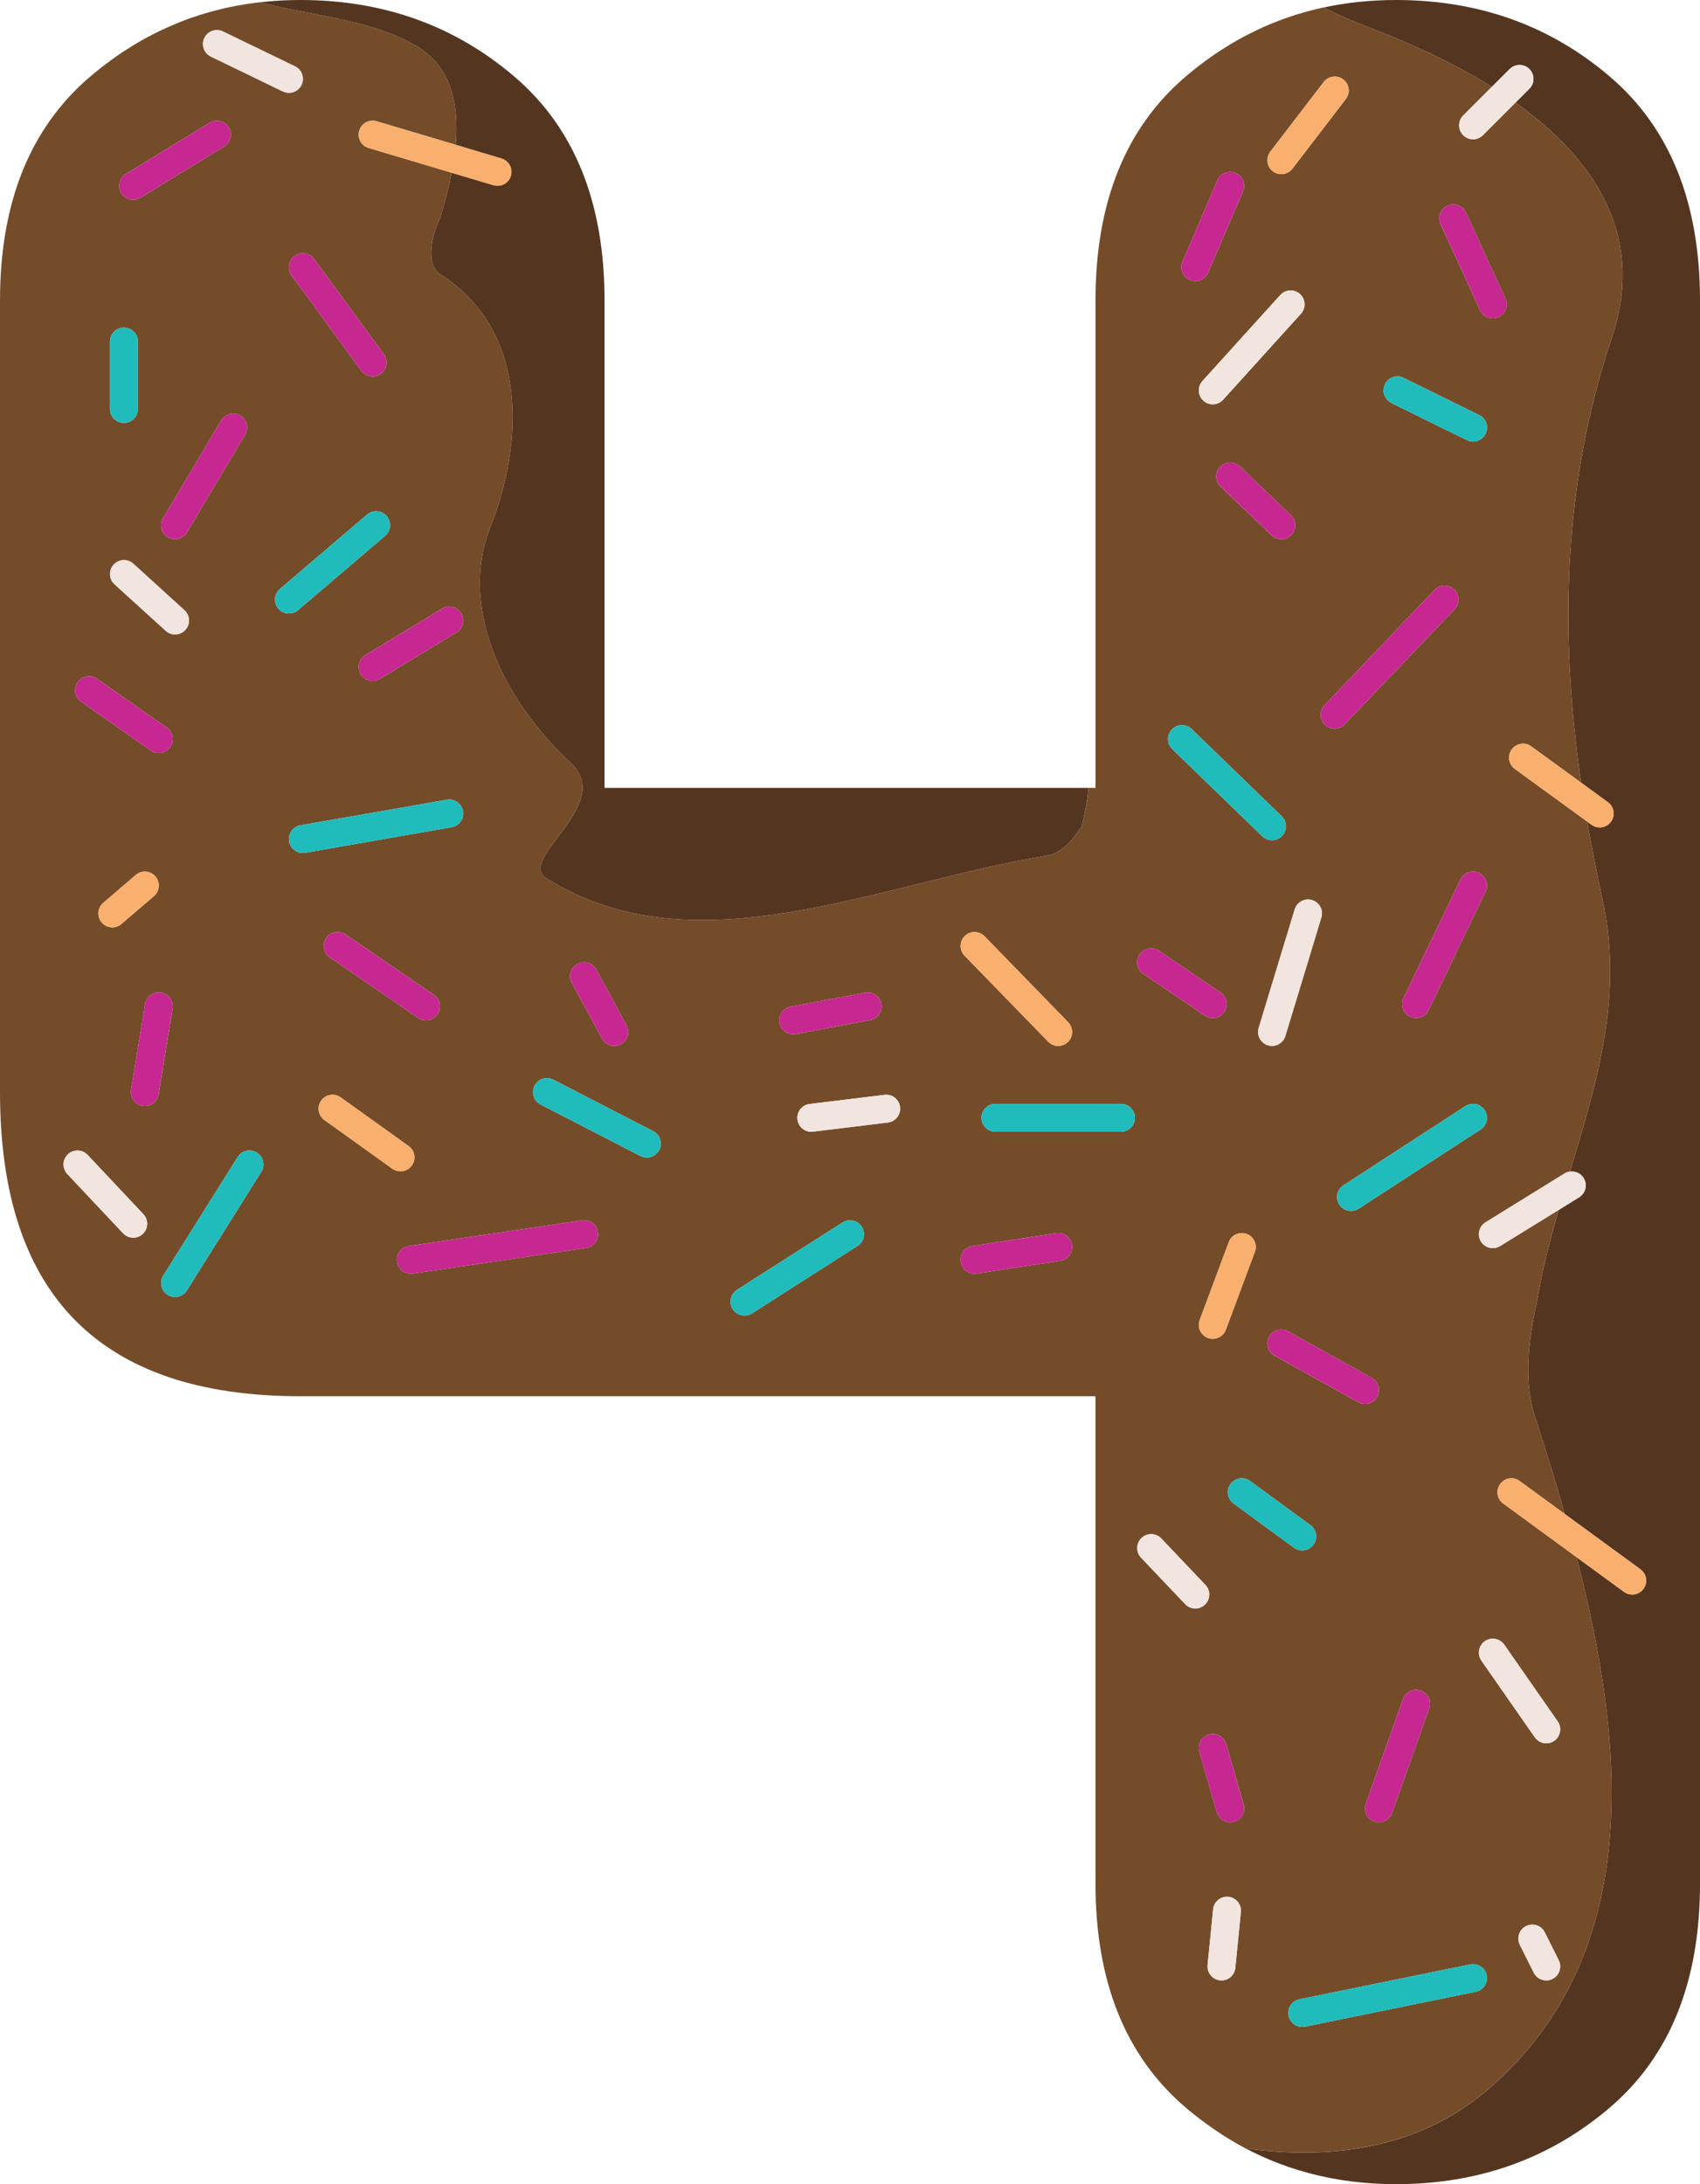 <?xml version="1.0" encoding="utf-8"?>
<!-- Generator: Adobe Illustrator 15.1.0, SVG Export Plug-In . SVG Version: 6.00 Build 0)  -->
<!DOCTYPE svg PUBLIC "-//W3C//DTD SVG 1.1//EN" "http://www.w3.org/Graphics/SVG/1.1/DTD/svg11.dtd">
<svg version="1.1" id="Layer_1" xmlns="http://www.w3.org/2000/svg" xmlns:xlink="http://www.w3.org/1999/xlink" x="0px" y="0px"
	 width="103.284px" height="132.666px" viewBox="0 0 103.284 132.666" enable-background="new 0 0 103.284 132.666"
	 xml:space="preserve">
<g>
	<path fill="#543620" d="M14.401,0.348c0.196-0.035,0.394-0.068,0.592-0.1C14.795,0.279,14.598,0.312,14.401,0.348z"/>
	<path fill="#543620" d="M13.654,0.502c0.194-0.043,0.391-0.084,0.589-0.123C14.045,0.418,13.849,0.457,13.654,0.502z"/>
	<path fill="#543620" d="M7.402,3.195c0.092-0.059,0.182-0.119,0.273-0.178C7.584,3.076,7.494,3.137,7.402,3.195z"/>
	<path fill="#543620" d="M6.09,4.15C6.16,4.096,6.23,4.043,6.301,3.988C6.23,4.043,6.16,4.096,6.09,4.15z"/>
	<path fill="#543620" d="M8.092,2.758c0.09-0.055,0.179-0.111,0.27-0.164C8.271,2.646,8.182,2.703,8.092,2.758z"/>
	<path fill="#543620" d="M6.738,3.66c0.084-0.062,0.171-0.123,0.256-0.184C6.909,3.537,6.822,3.598,6.738,3.66z"/>
	<path fill="#543620" d="M72.622,4.17c0.056-0.043,0.11-0.086,0.165-0.129C72.732,4.084,72.678,4.127,72.622,4.17z"/>
	<path fill="#543620" d="M11.762,1.039c0.59-0.201,1.19-0.373,1.805-0.516C12.952,0.666,12.352,0.838,11.762,1.039z"/>
	<path fill="#543620" d="M9.7,1.881c0.128-0.062,0.257-0.119,0.385-0.178C9.957,1.762,9.828,1.818,9.7,1.881z"/>
	<path fill="#543620" d="M8.91,2.285c0.139-0.074,0.277-0.146,0.417-0.217C9.188,2.141,9.049,2.211,8.91,2.285z"/>
	<path fill="#543620" d="M10.396,1.564c0.139-0.061,0.278-0.119,0.418-0.174C10.675,1.447,10.535,1.504,10.396,1.564z"/>
	<path fill="#543620" d="M73.669,129.27c-0.21-0.145-0.418-0.297-0.623-0.451C73.251,128.973,73.459,129.125,73.669,129.27z"/>
	<path fill="#543620" d="M74.631,129.898c-0.245-0.15-0.488-0.307-0.729-0.469C74.143,129.592,74.386,129.748,74.631,129.898z"/>
	<path fill="#543620" d="M11.094,1.279c0.15-0.057,0.302-0.113,0.454-0.168C11.396,1.166,11.244,1.223,11.094,1.279z"/>
	<path fill="#543620" d="M72.815,128.645c-0.271-0.209-0.54-0.426-0.805-0.652C72.275,128.219,72.544,128.436,72.815,128.645z"/>
	<path fill="#543620" d="M73.339,3.627c0.027-0.021,0.055-0.041,0.082-0.062C73.394,3.586,73.366,3.605,73.339,3.627z"/>
	<path fill="#543620" d="M78.721,0.902c0.037-0.012,0.076-0.023,0.113-0.033C78.797,0.879,78.758,0.891,78.721,0.902z"/>
	<path fill="#543620" d="M74.056,3.131c0.055-0.037,0.11-0.072,0.165-0.107C74.166,3.059,74.11,3.094,74.056,3.131z"/>
	<path fill="#543620" d="M25.32,2.814c2.1,1.225,2.572,3.533,2.361,5.982l2.787,0.832c0.449,0.133,0.704,0.604,0.57,1.053
		c-0.108,0.367-0.447,0.605-0.812,0.605c-0.08,0-0.161-0.012-0.241-0.035l-2.547-0.758c-0.184,0.951-0.437,1.893-0.706,2.77
		c-0.565,1.129-0.847,2.824,0,3.389c5.365,3.389,5.083,10.166,3.105,15.25c-1.976,4.801,0.565,10.447,4.802,14.402
		c2.824,2.541-3.389,5.93-1.412,7.059c9.036,5.648,20.05,0.283,30.498-1.412c1.13-0.281,1.694-1.412,1.977-1.693
		c0.215-0.801,0.356-1.6,0.44-2.4H36.729V18.252c0-5.934-1.818-10.463-5.453-13.578C27.638,1.557,23.297,0,18.254,0
		c-1.071,0-2.109,0.078-3.119,0.227c0.21-0.031,0.42-0.059,0.633-0.084C19.001,0.965,22.717,1.223,25.32,2.814z"/>
	<path fill="#543620" d="M97.831,4.674C94.193,1.557,89.853,0,84.81,0c-1.553,0-3.042,0.158-4.467,0.471
		c0.024-0.006,0.048-0.012,0.071-0.018c0.932,0.475,1.883,0.881,2.799,1.232c2.457,0.932,5.066,2.119,7.425,3.59l1.083-1.082
		c0.331-0.33,0.867-0.33,1.197,0c0.331,0.33,0.331,0.867,0,1.197l-0.843,0.842c4.749,3.381,7.981,8.074,5.821,14.373
		c-2.933,8.799-3.16,17.775-1.838,26.934l1.63,1.188c0.379,0.273,0.462,0.805,0.188,1.182c-0.166,0.229-0.424,0.35-0.687,0.35
		c-0.172,0-0.346-0.053-0.497-0.162l-0.259-0.189c0.261,1.523,0.562,3.053,0.898,4.588c1.342,5.941-0.31,11.234-1.95,16.67
		c0.322-0.043,0.654,0.1,0.835,0.393c0.246,0.398,0.123,0.92-0.275,1.166l-1.249,0.773c-0.522,1.816-0.996,3.662-1.313,5.566
		c-0.565,2.541-0.848,5.082,0,7.342c0.572,1.795,1.149,3.656,1.692,5.559l4.597,3.359c0.377,0.275,0.46,0.807,0.184,1.184
		c-0.166,0.227-0.424,0.348-0.685,0.348c-0.174,0-0.349-0.053-0.499-0.164l-2.883-2.105c2.983,11.498,4.07,24.037-5.23,32.203
		c-4.229,3.699-9.554,4.432-14.882,3.705c-0.312-0.164-0.618-0.338-0.922-0.52c2.989,1.795,6.343,2.693,10.059,2.693
		c5.043,0,9.384-1.559,13.021-4.674c3.635-3.117,5.453-7.641,5.453-13.58v-96.16C103.284,12.318,101.466,7.789,97.831,4.674z"/>
	<path fill="#543620" d="M77.82,1.213c0.067-0.023,0.133-0.049,0.199-0.072C77.953,1.164,77.888,1.189,77.82,1.213z"/>
	<path fill="#543620" d="M79.453,0.689c0.072-0.02,0.146-0.039,0.22-0.059C79.599,0.65,79.525,0.67,79.453,0.689z"/>
	<path fill="#543620" d="M75.549,2.238c0.054-0.027,0.108-0.057,0.162-0.084C75.657,2.182,75.603,2.211,75.549,2.238z"/>
	<path fill="#543620" d="M74.76,2.688c0.045-0.025,0.089-0.055,0.135-0.08C74.849,2.633,74.805,2.662,74.76,2.688z"/>
	<path fill="#543620" d="M76.255,1.881c0.058-0.027,0.114-0.057,0.172-0.082C76.369,1.824,76.312,1.854,76.255,1.881z"/>
	<path fill="#543620" d="M77.104,1.496c0.049-0.021,0.1-0.039,0.149-0.061C77.203,1.457,77.152,1.475,77.104,1.496z"/>
	<path fill="#754C29" d="M90.555,126.787c9.301-8.166,8.214-20.705,5.23-32.203l-4.46-3.26c-0.377-0.275-0.46-0.807-0.184-1.184
		c0.275-0.379,0.805-0.461,1.184-0.184l2.746,2.006c-0.543-1.902-1.12-3.764-1.692-5.559c-0.848-2.26-0.565-4.801,0-7.342
		c0.317-1.904,0.791-3.75,1.313-5.566l-3.551,2.191c-0.14,0.086-0.293,0.127-0.445,0.127c-0.284,0-0.562-0.143-0.722-0.402
		c-0.245-0.398-0.122-0.92,0.276-1.166l4.8-2.965c0.105-0.064,0.217-0.102,0.331-0.117c1.641-5.436,3.292-10.729,1.95-16.67
		c-0.336-1.535-0.638-3.064-0.898-4.588l-4.4-3.199c-0.379-0.275-0.462-0.805-0.188-1.184c0.275-0.379,0.805-0.463,1.184-0.188
		l3.029,2.203c-1.322-9.158-1.095-18.135,1.838-26.934c2.16-6.299-1.072-10.992-5.821-14.373l-1.98,1.982
		c-0.165,0.166-0.382,0.248-0.599,0.248s-0.434-0.082-0.6-0.248c-0.331-0.332-0.331-0.867,0-1.199l1.741-1.74
		c-2.358-1.471-4.968-2.658-7.425-3.59c-0.916-0.352-1.867-0.758-2.799-1.232c-0.023,0.006-0.047,0.012-0.071,0.018
		c-0.226,0.049-0.448,0.104-0.67,0.16c-0.074,0.02-0.147,0.039-0.22,0.059c-0.208,0.057-0.414,0.115-0.619,0.18
		c-0.037,0.01-0.076,0.021-0.113,0.033c-0.235,0.074-0.469,0.154-0.701,0.238c-0.066,0.023-0.132,0.049-0.199,0.072
		c-0.189,0.072-0.38,0.145-0.567,0.223c-0.05,0.021-0.101,0.039-0.149,0.061c-0.228,0.096-0.453,0.197-0.677,0.303
		c-0.058,0.025-0.114,0.055-0.172,0.082c-0.183,0.088-0.363,0.18-0.544,0.273c-0.054,0.027-0.108,0.057-0.162,0.084
		c-0.221,0.119-0.438,0.242-0.654,0.369c-0.046,0.025-0.09,0.055-0.135,0.08c-0.182,0.109-0.36,0.221-0.539,0.336
		c-0.055,0.035-0.11,0.07-0.165,0.107c-0.213,0.141-0.426,0.285-0.635,0.434c-0.027,0.021-0.055,0.041-0.082,0.062
		c-0.185,0.133-0.37,0.271-0.552,0.414c-0.055,0.043-0.109,0.086-0.165,0.129c-0.205,0.164-0.41,0.33-0.611,0.504
		c-3.639,3.115-5.454,7.645-5.454,13.578v29.605h-0.413c-0.084,0.801-0.226,1.6-0.44,2.4c-0.282,0.281-0.847,1.412-1.977,1.693
		c-10.448,1.695-21.462,7.061-30.498,1.412c-1.977-1.129,4.236-4.518,1.412-7.059c-4.236-3.955-6.777-9.602-4.802-14.402
		c1.978-5.084,2.26-11.861-3.105-15.25c-0.847-0.564-0.565-2.26,0-3.389c0.27-0.877,0.522-1.818,0.706-2.77l-5.043-1.502
		c-0.448-0.133-0.703-0.605-0.57-1.053c0.134-0.449,0.605-0.703,1.054-0.57l4.802,1.428c0.211-2.449-0.262-4.758-2.361-5.982
		c-2.604-1.592-6.319-1.85-9.553-2.672c-0.213,0.025-0.423,0.053-0.633,0.084c-0.047,0.008-0.095,0.016-0.142,0.021
		c-0.198,0.031-0.396,0.064-0.592,0.1c-0.053,0.012-0.105,0.021-0.158,0.031c-0.198,0.039-0.395,0.08-0.589,0.123
		c-0.029,0.008-0.059,0.014-0.088,0.021c-0.614,0.143-1.215,0.314-1.805,0.516c-0.072,0.023-0.143,0.047-0.214,0.072
		c-0.152,0.055-0.304,0.111-0.454,0.168C11,1.316,10.907,1.352,10.814,1.391c-0.14,0.055-0.279,0.113-0.418,0.174
		c-0.104,0.043-0.208,0.092-0.312,0.139C9.957,1.762,9.828,1.818,9.7,1.881C9.574,1.941,9.451,2.004,9.327,2.068
		c-0.14,0.07-0.278,0.143-0.417,0.217C8.727,2.387,8.543,2.486,8.361,2.594c-0.091,0.053-0.18,0.109-0.27,0.164
		c-0.139,0.086-0.278,0.17-0.416,0.26C7.584,3.076,7.494,3.137,7.402,3.195C7.266,3.289,7.13,3.383,6.994,3.477
		C6.909,3.537,6.822,3.598,6.738,3.66C6.592,3.768,6.446,3.877,6.301,3.988C6.23,4.043,6.16,4.096,6.09,4.15
		C5.876,4.32,5.664,4.494,5.454,4.674C1.816,7.789,0,12.318,0,18.252v48.08c0,12.32,6.084,18.477,18.254,18.477h48.303v29.604
		c0,5.939,1.815,10.463,5.454,13.58c0.265,0.227,0.533,0.443,0.805,0.652c0.076,0.059,0.153,0.117,0.23,0.174
		c0.205,0.154,0.413,0.307,0.623,0.451c0.077,0.055,0.153,0.107,0.232,0.16c0.241,0.162,0.484,0.318,0.729,0.469
		c0.041,0.023,0.08,0.049,0.12,0.074c0.304,0.182,0.61,0.355,0.922,0.52C81.001,131.219,86.326,130.486,90.555,126.787z
		 M35.084,58.549c0.412-0.223,0.925-0.07,1.148,0.342l1.835,3.389c0.223,0.412,0.07,0.926-0.342,1.148
		c-0.127,0.07-0.267,0.104-0.401,0.104c-0.302,0-0.593-0.162-0.747-0.445l-1.835-3.389C34.52,59.287,34.672,58.771,35.084,58.549z
		 M26.859,36.967c0.398-0.244,0.92-0.115,1.162,0.285c0.243,0.4,0.115,0.922-0.284,1.164l-4.66,2.824
		c-0.138,0.082-0.288,0.123-0.438,0.123c-0.286,0-0.566-0.146-0.725-0.41c-0.243-0.398-0.115-0.92,0.285-1.162L26.859,36.967z
		 M19.086,15.729l4.236,5.789c0.275,0.377,0.193,0.908-0.184,1.184c-0.151,0.111-0.326,0.164-0.5,0.164
		c-0.26,0-0.518-0.121-0.684-0.346l-4.236-5.789c-0.276-0.379-0.194-0.908,0.184-1.186C18.279,15.27,18.809,15.352,19.086,15.729z
		 M12.415,2.305c0.204-0.422,0.712-0.598,1.132-0.393l4.377,2.117c0.421,0.203,0.598,0.711,0.394,1.133
		c-0.146,0.301-0.448,0.477-0.763,0.477c-0.124,0-0.25-0.027-0.369-0.084l-4.377-2.119C12.388,3.232,12.211,2.727,12.415,2.305z
		 M11.364,32.336c-0.159,0.266-0.44,0.414-0.729,0.414c-0.146,0-0.296-0.039-0.432-0.119c-0.402-0.24-0.534-0.76-0.295-1.162
		l3.53-5.93c0.239-0.402,0.759-0.535,1.161-0.295s0.534,0.758,0.295,1.16L11.364,32.336z M11.264,38.26
		c-0.168,0.186-0.397,0.279-0.627,0.279c-0.204,0-0.408-0.074-0.57-0.223l-3.105-2.822c-0.347-0.314-0.373-0.852-0.059-1.197
		c0.315-0.346,0.852-0.371,1.197-0.057l3.106,2.824C11.553,37.379,11.578,37.916,11.264,38.26z M7.652,10.564l5.084-3.107
		c0.399-0.242,0.921-0.117,1.164,0.281c0.244,0.4,0.119,0.922-0.281,1.164L8.537,12.01c-0.139,0.084-0.291,0.125-0.441,0.125
		c-0.285,0-0.564-0.145-0.725-0.406C7.128,11.328,7.254,10.809,7.652,10.564z M7.53,19.9c0.468,0,0.847,0.379,0.847,0.848v4.094
		c0,0.469-0.379,0.848-0.847,0.848s-0.847-0.379-0.847-0.848v-4.094C6.684,20.279,7.062,19.9,7.53,19.9z M4.718,41.441
		c0.269-0.383,0.796-0.477,1.181-0.209l4.235,2.967c0.384,0.268,0.477,0.797,0.208,1.178c-0.165,0.236-0.428,0.363-0.695,0.363
		c-0.167,0-0.337-0.051-0.484-0.154l-4.236-2.965C4.543,42.354,4.449,41.824,4.718,41.441z M9.352,54.432l-1.977,1.693
		C7.216,56.262,7.02,56.33,6.824,56.33c-0.238,0-0.477-0.102-0.643-0.297c-0.306-0.355-0.264-0.889,0.091-1.193l1.978-1.695
		c0.354-0.305,0.89-0.264,1.194,0.092C9.748,53.592,9.707,54.127,9.352,54.432z M8.675,74.949c-0.163,0.154-0.372,0.23-0.58,0.23
		c-0.226,0-0.45-0.09-0.616-0.268l-3.39-3.6c-0.32-0.342-0.304-0.877,0.036-1.197c0.342-0.322,0.877-0.305,1.197,0.035l3.39,3.602
		C9.032,74.092,9.016,74.629,8.675,74.949z M8.803,67.18c-0.046,0-0.092-0.004-0.138-0.012c-0.462-0.074-0.776-0.51-0.7-0.973
		l0.848-5.201c0.074-0.461,0.51-0.775,0.972-0.699c0.462,0.074,0.774,0.51,0.7,0.973l-0.848,5.201
		C9.568,66.885,9.21,67.18,8.803,67.18z M15.872,71.182l-4.518,7.201c-0.161,0.256-0.437,0.396-0.72,0.396
		c-0.153,0-0.309-0.041-0.449-0.129C9.79,78.4,9.67,77.879,9.919,77.482l4.519-7.201c0.248-0.396,0.771-0.518,1.168-0.268
		C16.002,70.262,16.121,70.785,15.872,71.182z M17.006,35.775l5.294-4.518c0.355-0.303,0.891-0.262,1.194,0.094
		s0.262,0.891-0.094,1.195l-5.295,4.518c-0.16,0.137-0.355,0.203-0.551,0.203c-0.238,0-0.477-0.1-0.645-0.299
		C16.607,36.615,16.648,36.08,17.006,35.775z M18.401,51.811c-0.404,0-0.762-0.289-0.833-0.701c-0.081-0.461,0.227-0.898,0.688-0.98
		l8.896-1.553c0.459-0.078,0.899,0.229,0.98,0.689c0.08,0.459-0.229,0.898-0.689,0.98l-8.896,1.553
		C18.498,51.807,18.45,51.811,18.401,51.811z M26.584,61.609c-0.164,0.238-0.429,0.367-0.699,0.367c-0.164,0-0.33-0.047-0.478-0.146
		l-5.366-3.672c-0.386-0.266-0.484-0.791-0.22-1.178c0.264-0.387,0.791-0.484,1.177-0.221l5.365,3.67
		C26.75,60.695,26.85,61.223,26.584,61.609z M19.709,68.031c-0.38-0.271-0.468-0.801-0.195-1.182s0.803-0.467,1.182-0.195
		l4.131,2.959c0.38,0.273,0.467,0.803,0.195,1.182c-0.166,0.232-0.426,0.355-0.689,0.355c-0.171,0-0.344-0.053-0.493-0.158
		L19.709,68.031z M35.611,75.805l-10.52,1.553c-0.042,0.008-0.084,0.012-0.125,0.012c-0.413,0-0.774-0.305-0.837-0.725
		c-0.069-0.463,0.251-0.893,0.714-0.963l10.52-1.553c0.462-0.066,0.894,0.252,0.962,0.715S36.073,75.738,35.611,75.805z
		 M40.053,69.85c-0.15,0.291-0.447,0.459-0.754,0.459c-0.13,0-0.264-0.031-0.388-0.094l-6.071-3.129
		c-0.416-0.215-0.579-0.725-0.365-1.141c0.215-0.416,0.726-0.58,1.141-0.365l6.072,3.129C40.103,68.922,40.267,69.434,40.053,69.85z
		 M74.763,90.141c0.275-0.379,0.806-0.461,1.184-0.184l3.671,2.682c0.378,0.277,0.46,0.807,0.184,1.184
		c-0.166,0.229-0.424,0.348-0.684,0.348c-0.174,0-0.35-0.053-0.5-0.162l-3.671-2.684C74.569,91.049,74.485,90.518,74.763,90.141z
		 M74.476,80.771c-0.128,0.34-0.451,0.551-0.794,0.551c-0.1,0-0.199-0.018-0.296-0.055c-0.438-0.162-0.661-0.65-0.498-1.09
		l1.766-4.73c0.162-0.438,0.651-0.66,1.09-0.496c0.438,0.162,0.66,0.65,0.497,1.088L74.476,80.771z M74.127,28.352
		c0.323-0.338,0.86-0.35,1.198-0.027l3.106,2.965c0.338,0.324,0.352,0.859,0.028,1.197c-0.167,0.176-0.39,0.264-0.612,0.264
		c-0.211,0-0.422-0.078-0.586-0.234l-3.106-2.965C73.816,29.227,73.805,28.689,74.127,28.352z M73.681,24.559
		c-0.202,0-0.405-0.07-0.567-0.219c-0.347-0.312-0.374-0.85-0.06-1.197l4.729-5.223c0.313-0.348,0.85-0.375,1.197-0.061
		c0.347,0.314,0.373,0.852,0.059,1.197l-4.73,5.225C74.143,24.465,73.911,24.559,73.681,24.559z M78.66,55.236
		c0.137-0.449,0.611-0.701,1.057-0.564c0.447,0.135,0.7,0.609,0.563,1.057l-2.188,7.201c-0.11,0.365-0.446,0.602-0.81,0.602
		c-0.082,0-0.165-0.012-0.247-0.037c-0.447-0.137-0.7-0.609-0.564-1.057L78.66,55.236z M83.67,84.84
		c-0.154,0.277-0.443,0.436-0.741,0.436c-0.139,0-0.28-0.035-0.411-0.107l-5.082-2.824c-0.409-0.227-0.557-0.742-0.33-1.15
		c0.228-0.41,0.743-0.559,1.152-0.33l5.084,2.824C83.75,83.914,83.897,84.43,83.67,84.84z M85.238,103.205
		c0.156-0.441,0.642-0.67,1.082-0.514s0.671,0.641,0.514,1.082l-2.259,6.354c-0.124,0.348-0.45,0.564-0.798,0.564
		c-0.094,0-0.19-0.018-0.284-0.051c-0.441-0.156-0.671-0.641-0.515-1.08L85.238,103.205z M89.665,120.98L79.287,123.1
		c-0.058,0.012-0.114,0.018-0.171,0.018c-0.395,0-0.747-0.277-0.829-0.678c-0.094-0.459,0.202-0.908,0.661-1.002l10.378-2.117
		c0.459-0.092,0.906,0.203,1,0.662C90.419,120.439,90.123,120.887,89.665,120.98z M94.322,120.203
		c-0.122,0.061-0.251,0.09-0.379,0.09c-0.311,0-0.609-0.172-0.758-0.469l-0.848-1.695c-0.209-0.418-0.04-0.928,0.379-1.137
		c0.418-0.209,0.928-0.039,1.138,0.379l0.847,1.695C94.91,119.484,94.74,119.994,94.322,120.203z M90.211,99.688
		c0.384-0.266,0.912-0.172,1.18,0.211l3.248,4.66c0.268,0.383,0.172,0.912-0.211,1.18c-0.147,0.102-0.316,0.152-0.484,0.152
		c-0.268,0-0.53-0.127-0.695-0.363l-3.247-4.66C89.733,100.484,89.828,99.957,90.211,99.688z M89.957,68.607l-7.413,4.812
		c-0.143,0.092-0.302,0.135-0.46,0.135c-0.278,0-0.55-0.135-0.713-0.385c-0.254-0.393-0.143-0.918,0.25-1.172l7.412-4.812
		c0.394-0.254,0.918-0.143,1.172,0.25C90.461,67.828,90.35,68.352,89.957,68.607z M85.271,60.623l3.461-7.201
		c0.202-0.422,0.708-0.6,1.13-0.398c0.422,0.203,0.6,0.709,0.396,1.131L86.8,61.355c-0.146,0.305-0.448,0.48-0.765,0.48
		c-0.122,0-0.248-0.027-0.365-0.084C85.248,61.549,85.069,61.045,85.271,60.623z M87.941,12.494c0.426-0.195,0.928-0.01,1.123,0.416
		l2.4,5.225c0.196,0.424,0.01,0.928-0.416,1.123c-0.114,0.053-0.234,0.078-0.353,0.078c-0.321,0-0.628-0.184-0.771-0.494l-2.4-5.225
		C87.33,13.191,87.517,12.689,87.941,12.494z M84.146,23.338c0.206-0.42,0.714-0.592,1.134-0.385l4.59,2.258
		c0.419,0.207,0.592,0.715,0.386,1.135c-0.147,0.299-0.449,0.475-0.76,0.475c-0.127,0-0.254-0.029-0.375-0.088l-4.589-2.26
		C84.112,24.266,83.939,23.758,84.146,23.338z M87.153,35.836c0.322-0.34,0.859-0.352,1.197-0.027
		c0.338,0.322,0.352,0.857,0.028,1.197l-6.672,6.988c-0.167,0.174-0.39,0.264-0.613,0.264c-0.21,0-0.421-0.078-0.585-0.234
		c-0.338-0.324-0.351-0.861-0.027-1.199L87.153,35.836z M80.422,4.982c0.285-0.371,0.817-0.441,1.188-0.156
		c0.372,0.285,0.441,0.816,0.157,1.188l-3.248,4.236c-0.167,0.217-0.419,0.33-0.672,0.33c-0.181,0-0.362-0.057-0.515-0.174
		c-0.372-0.285-0.442-0.816-0.158-1.188L80.422,4.982z M71.844,15.896l2.118-4.943c0.185-0.43,0.683-0.629,1.112-0.445
		c0.43,0.186,0.629,0.682,0.445,1.113L73.4,16.562c-0.137,0.32-0.45,0.514-0.778,0.514c-0.112,0-0.225-0.021-0.333-0.068
		C71.859,16.824,71.66,16.326,71.844,15.896z M71.202,44.305c0.325-0.338,0.861-0.346,1.197-0.021l5.472,5.295
		c0.336,0.326,0.345,0.861,0.02,1.197c-0.166,0.174-0.388,0.26-0.608,0.26c-0.213,0-0.425-0.08-0.589-0.238l-5.473-5.295
		C70.885,45.176,70.876,44.639,71.202,44.305z M48.039,61.145l4.519-0.848c0.461-0.086,0.903,0.217,0.988,0.678
		c0.086,0.459-0.216,0.902-0.677,0.988l-4.518,0.846c-0.053,0.012-0.105,0.016-0.158,0.016c-0.399,0-0.755-0.283-0.832-0.691
		C47.276,61.674,47.579,61.23,48.039,61.145z M52.099,75.682l-6.413,4.096c-0.141,0.088-0.299,0.133-0.455,0.133
		c-0.279,0-0.553-0.139-0.715-0.393c-0.251-0.395-0.137-0.918,0.258-1.17l6.414-4.094c0.393-0.252,0.917-0.137,1.169,0.258
		S52.493,75.43,52.099,75.682z M53.945,68.184l-4.553,0.555c-0.034,0.004-0.068,0.006-0.104,0.006c-0.422,0-0.787-0.316-0.839-0.744
		c-0.058-0.465,0.274-0.889,0.738-0.943l4.552-0.555c0.464-0.061,0.887,0.273,0.943,0.738S54.41,68.127,53.945,68.184z
		 M58.618,56.852c0.335-0.326,0.872-0.318,1.197,0.016l5.083,5.225c0.326,0.336,0.319,0.873-0.016,1.199
		c-0.166,0.16-0.378,0.24-0.591,0.24c-0.221,0-0.442-0.086-0.607-0.258l-5.083-5.223C58.275,57.715,58.282,57.178,58.618,56.852z
		 M64.419,76.582l-5.082,0.775c-0.044,0.008-0.087,0.012-0.129,0.012c-0.412,0-0.772-0.301-0.837-0.721
		c-0.07-0.463,0.247-0.895,0.709-0.965l5.084-0.777c0.463-0.07,0.895,0.248,0.965,0.711C65.199,76.078,64.881,76.512,64.419,76.582z
		 M68.104,68.744h-7.624c-0.468,0-0.848-0.379-0.848-0.848c0-0.467,0.38-0.846,0.848-0.846h7.624c0.469,0,0.848,0.379,0.848,0.846
		C68.951,68.365,68.572,68.744,68.104,68.744z M69.239,57.971c0.263-0.387,0.788-0.486,1.177-0.225l3.741,2.543
		c0.387,0.262,0.487,0.789,0.225,1.176c-0.164,0.242-0.431,0.371-0.701,0.371c-0.164,0-0.33-0.047-0.476-0.146l-3.742-2.541
		C69.076,58.885,68.976,58.357,69.239,57.971z M72.008,97.438l-2.683-2.824c-0.322-0.34-0.308-0.875,0.031-1.197
		c0.338-0.322,0.874-0.311,1.196,0.029l2.684,2.824c0.322,0.34,0.309,0.875-0.03,1.197c-0.163,0.156-0.374,0.234-0.584,0.234
		C72.398,97.701,72.175,97.613,72.008,97.438z M75.053,119.527c-0.042,0.439-0.41,0.766-0.841,0.766
		c-0.027,0-0.056-0.002-0.085-0.004c-0.465-0.047-0.805-0.463-0.76-0.928l0.336-3.389c0.046-0.465,0.465-0.807,0.927-0.76
		c0.465,0.047,0.805,0.461,0.759,0.928L75.053,119.527z M74.975,110.658c-0.078,0.021-0.157,0.033-0.234,0.033
		c-0.368,0-0.707-0.242-0.813-0.613l-1.06-3.672c-0.129-0.449,0.13-0.918,0.579-1.049c0.45-0.129,0.92,0.131,1.05,0.58l1.059,3.672
		C75.685,110.059,75.425,110.527,74.975,110.658z"/>
	<path fill="#C62790" d="M7.371,11.729c0.16,0.262,0.439,0.406,0.725,0.406c0.15,0,0.303-0.041,0.441-0.125l5.082-3.107
		c0.4-0.242,0.525-0.764,0.281-1.164c-0.243-0.398-0.765-0.523-1.164-0.281l-5.084,3.107C7.254,10.809,7.128,11.328,7.371,11.729z"
		/>
	<path fill="#C62790" d="M17.902,15.545c-0.378,0.277-0.46,0.807-0.184,1.186l4.236,5.789c0.166,0.225,0.424,0.346,0.684,0.346
		c0.174,0,0.349-0.053,0.5-0.164c0.377-0.275,0.459-0.807,0.184-1.184l-4.236-5.789C18.809,15.352,18.279,15.27,17.902,15.545z"/>
	<path fill="#C62790" d="M14.6,25.244c-0.402-0.24-0.922-0.107-1.161,0.295l-3.53,5.93c-0.239,0.402-0.107,0.922,0.295,1.162
		c0.136,0.08,0.285,0.119,0.432,0.119c0.289,0,0.57-0.148,0.729-0.414l3.53-5.932C15.134,26.002,15.002,25.484,14.6,25.244z"/>
	<path fill="#C62790" d="M4.926,42.621l4.236,2.965c0.147,0.104,0.317,0.154,0.484,0.154c0.268,0,0.53-0.127,0.695-0.363
		c0.269-0.381,0.176-0.91-0.208-1.178l-4.235-2.967c-0.385-0.268-0.912-0.174-1.181,0.209S4.543,42.354,4.926,42.621z"/>
	<path fill="#C62790" d="M21.914,40.953c0.158,0.264,0.438,0.41,0.725,0.41c0.15,0,0.301-0.041,0.438-0.123l4.66-2.824
		c0.399-0.242,0.527-0.764,0.284-1.164c-0.242-0.4-0.764-0.529-1.162-0.285l-4.66,2.824C21.799,40.033,21.671,40.555,21.914,40.953z
		"/>
	<path fill="#C62790" d="M20.998,56.76c-0.386-0.264-0.913-0.166-1.177,0.221c-0.265,0.387-0.166,0.912,0.22,1.178l5.366,3.672
		c0.147,0.1,0.313,0.146,0.478,0.146c0.271,0,0.535-0.129,0.699-0.367c0.266-0.387,0.166-0.914-0.221-1.18L20.998,56.76z"/>
	<path fill="#C62790" d="M9.784,60.295c-0.462-0.076-0.897,0.238-0.972,0.699l-0.848,5.201c-0.076,0.463,0.238,0.898,0.7,0.973
		c0.046,0.008,0.092,0.012,0.138,0.012c0.407,0,0.766-0.295,0.834-0.711l0.848-5.201C10.559,60.805,10.246,60.369,9.784,60.295z"/>
	<path fill="#C62790" d="M35.363,74.129l-10.52,1.553c-0.463,0.07-0.783,0.5-0.714,0.963c0.062,0.42,0.424,0.725,0.837,0.725
		c0.041,0,0.083-0.004,0.125-0.012l10.52-1.553c0.462-0.066,0.782-0.498,0.714-0.961S35.825,74.062,35.363,74.129z"/>
	<path fill="#C62790" d="M48.193,62.824c0.053,0,0.105-0.004,0.158-0.016l4.518-0.846c0.461-0.086,0.763-0.529,0.677-0.988
		c-0.085-0.461-0.527-0.764-0.988-0.678l-4.519,0.848c-0.46,0.086-0.763,0.529-0.678,0.988
		C47.438,62.541,47.794,62.824,48.193,62.824z"/>
	<path fill="#C62790" d="M36.577,63.086c0.154,0.283,0.445,0.445,0.747,0.445c0.135,0,0.274-0.033,0.401-0.104
		c0.412-0.223,0.564-0.736,0.342-1.148l-1.835-3.389c-0.224-0.412-0.736-0.564-1.148-0.342s-0.564,0.738-0.342,1.148L36.577,63.086z
		"/>
	<path fill="#C62790" d="M89.926,18.842c0.143,0.311,0.449,0.494,0.771,0.494c0.118,0,0.238-0.025,0.353-0.078
		c0.426-0.195,0.612-0.699,0.416-1.123l-2.4-5.225c-0.195-0.426-0.697-0.611-1.123-0.416c-0.425,0.195-0.611,0.697-0.416,1.123
		L89.926,18.842z"/>
	<path fill="#C62790" d="M72.289,17.008c0.108,0.047,0.221,0.068,0.333,0.068c0.328,0,0.642-0.193,0.778-0.514l2.119-4.941
		c0.184-0.432-0.016-0.928-0.445-1.113c-0.43-0.184-0.928,0.016-1.112,0.445l-2.118,4.943C71.66,16.326,71.859,16.824,72.289,17.008
		z"/>
	<path fill="#C62790" d="M77.262,32.516c0.164,0.156,0.375,0.234,0.586,0.234c0.223,0,0.445-0.088,0.612-0.264
		c0.323-0.338,0.31-0.873-0.028-1.197l-3.106-2.965c-0.338-0.322-0.875-0.311-1.198,0.027c-0.322,0.338-0.311,0.875,0.028,1.199
		L77.262,32.516z"/>
	<path fill="#C62790" d="M86.035,61.836c0.316,0,0.619-0.176,0.765-0.48l3.459-7.201c0.203-0.422,0.025-0.928-0.396-1.131
		c-0.422-0.201-0.928-0.023-1.13,0.398l-3.461,7.201c-0.202,0.422-0.023,0.926,0.398,1.129
		C85.787,61.809,85.913,61.836,86.035,61.836z"/>
	<path fill="#C62790" d="M69.463,59.148l3.742,2.541c0.146,0.1,0.312,0.146,0.476,0.146c0.271,0,0.537-0.129,0.701-0.371
		c0.263-0.387,0.162-0.914-0.225-1.176l-3.741-2.543c-0.389-0.262-0.914-0.162-1.177,0.225
		C68.976,58.357,69.076,58.885,69.463,59.148z"/>
	<path fill="#C62790" d="M80.509,44.023c0.164,0.156,0.375,0.234,0.585,0.234c0.224,0,0.446-0.09,0.613-0.264l6.672-6.988
		c0.323-0.34,0.31-0.875-0.028-1.197c-0.338-0.324-0.875-0.312-1.197,0.027l-6.672,6.988C80.158,43.162,80.171,43.699,80.509,44.023
		z"/>
	<path fill="#C62790" d="M64.164,74.906l-5.084,0.777c-0.462,0.07-0.779,0.502-0.709,0.965c0.064,0.42,0.425,0.721,0.837,0.721
		c0.042,0,0.085-0.004,0.129-0.012l5.082-0.775c0.462-0.07,0.78-0.504,0.71-0.965C65.059,75.154,64.627,74.836,64.164,74.906z"/>
	<path fill="#C62790" d="M83.342,83.688l-5.084-2.824c-0.409-0.229-0.925-0.08-1.152,0.33c-0.227,0.408-0.079,0.924,0.33,1.15
		l5.082,2.824c0.131,0.072,0.272,0.107,0.411,0.107c0.298,0,0.587-0.158,0.741-0.436C83.897,84.43,83.75,83.914,83.342,83.688z"/>
	<path fill="#C62790" d="M83.493,110.641c0.094,0.033,0.19,0.051,0.284,0.051c0.348,0,0.674-0.217,0.798-0.564l2.259-6.354
		c0.157-0.441-0.073-0.926-0.514-1.082s-0.926,0.072-1.082,0.514l-2.26,6.355C82.822,110,83.052,110.484,83.493,110.641z"/>
	<path fill="#C62790" d="M74.496,105.938c-0.13-0.449-0.6-0.709-1.05-0.58c-0.449,0.131-0.708,0.6-0.579,1.049l1.06,3.672
		c0.106,0.371,0.445,0.613,0.813,0.613c0.077,0,0.156-0.012,0.234-0.033c0.45-0.131,0.71-0.6,0.58-1.049L74.496,105.938z"/>
	<path fill="#20BCBC" d="M89.326,119.32l-10.378,2.117c-0.459,0.094-0.755,0.543-0.661,1.002c0.082,0.4,0.435,0.678,0.829,0.678
		c0.057,0,0.113-0.006,0.171-0.018l10.378-2.119c0.458-0.094,0.754-0.541,0.661-0.998C90.232,119.523,89.785,119.229,89.326,119.32z
		"/>
	<path fill="#20BCBC" d="M28.133,49.266c-0.081-0.461-0.521-0.768-0.98-0.689l-8.896,1.553c-0.462,0.082-0.77,0.52-0.688,0.98
		c0.071,0.412,0.429,0.701,0.833,0.701c0.049,0,0.097-0.004,0.146-0.012l8.896-1.553C27.904,50.164,28.213,49.725,28.133,49.266z"/>
	<path fill="#20BCBC" d="M6.684,24.842c0,0.469,0.379,0.848,0.847,0.848s0.847-0.379,0.847-0.848v-4.094
		c0-0.469-0.379-0.848-0.847-0.848s-0.847,0.379-0.847,0.848V24.842z"/>
	<path fill="#20BCBC" d="M18.105,37.064l5.295-4.518c0.355-0.305,0.397-0.84,0.094-1.195s-0.839-0.396-1.194-0.094l-5.294,4.518
		c-0.357,0.305-0.398,0.84-0.096,1.193c0.168,0.199,0.406,0.299,0.645,0.299C17.75,37.268,17.945,37.201,18.105,37.064z"/>
	<path fill="#20BCBC" d="M15.605,70.014c-0.397-0.25-0.92-0.129-1.168,0.268l-4.519,7.201C9.67,77.879,9.79,78.4,10.186,78.65
		c0.141,0.088,0.296,0.129,0.449,0.129c0.283,0,0.559-0.141,0.72-0.396l4.518-7.201C16.121,70.785,16.002,70.262,15.605,70.014z"/>
	<path fill="#20BCBC" d="M39.688,68.709l-6.072-3.129c-0.415-0.215-0.926-0.051-1.141,0.365c-0.214,0.416-0.051,0.926,0.365,1.141
		l6.071,3.129c0.124,0.062,0.258,0.094,0.388,0.094c0.307,0,0.604-0.168,0.754-0.459C40.267,69.434,40.103,68.922,39.688,68.709z"/>
	<path fill="#20BCBC" d="M51.188,74.254l-6.414,4.094c-0.395,0.252-0.509,0.775-0.258,1.17c0.162,0.254,0.436,0.393,0.715,0.393
		c0.156,0,0.314-0.045,0.455-0.133l6.413-4.096c0.395-0.252,0.51-0.775,0.258-1.17S51.58,74.002,51.188,74.254z"/>
	<path fill="#20BCBC" d="M68.104,67.051h-7.624c-0.468,0-0.848,0.379-0.848,0.846c0,0.469,0.38,0.848,0.848,0.848h7.624
		c0.469,0,0.848-0.379,0.848-0.848C68.951,67.43,68.572,67.051,68.104,67.051z"/>
	<path fill="#20BCBC" d="M89.033,67.186l-7.412,4.812c-0.393,0.254-0.504,0.779-0.25,1.172c0.163,0.25,0.435,0.385,0.713,0.385
		c0.158,0,0.317-0.043,0.46-0.135l7.413-4.812c0.393-0.256,0.504-0.779,0.248-1.172C89.951,67.043,89.427,66.932,89.033,67.186z"/>
	<path fill="#20BCBC" d="M74.946,91.324l3.671,2.684c0.15,0.109,0.326,0.162,0.5,0.162c0.26,0,0.518-0.119,0.684-0.348
		c0.276-0.377,0.194-0.906-0.184-1.184l-3.671-2.682c-0.378-0.277-0.908-0.195-1.184,0.184
		C74.485,90.518,74.569,91.049,74.946,91.324z"/>
	<path fill="#20BCBC" d="M76.693,50.797c0.164,0.158,0.376,0.238,0.589,0.238c0.221,0,0.442-0.086,0.608-0.26
		c0.325-0.336,0.316-0.871-0.02-1.197l-5.472-5.295c-0.336-0.324-0.872-0.316-1.197,0.021c-0.326,0.334-0.317,0.871,0.019,1.197
		L76.693,50.797z"/>
	<path fill="#20BCBC" d="M84.532,24.473l4.589,2.26c0.121,0.059,0.248,0.088,0.375,0.088c0.311,0,0.612-0.176,0.76-0.475
		c0.206-0.42,0.033-0.928-0.386-1.135l-4.59-2.258c-0.42-0.207-0.928-0.035-1.134,0.385C83.939,23.758,84.112,24.266,84.532,24.473z
		"/>
	<path fill="#F9AF6D" d="M77.332,10.406c0.152,0.117,0.334,0.174,0.515,0.174c0.253,0,0.505-0.113,0.672-0.33l3.248-4.236
		c0.284-0.371,0.215-0.902-0.157-1.188c-0.37-0.285-0.902-0.215-1.188,0.156l-3.248,4.236C76.89,9.59,76.96,10.121,77.332,10.406z"
		/>
	<path fill="#F9AF6D" d="M91.846,45.523c-0.274,0.379-0.191,0.908,0.188,1.184l4.4,3.199l0.259,0.189
		c0.151,0.109,0.325,0.162,0.497,0.162c0.263,0,0.521-0.121,0.687-0.35c0.274-0.377,0.191-0.908-0.188-1.182l-1.63-1.188
		l-3.029-2.203C92.65,45.061,92.121,45.145,91.846,45.523z"/>
	<path fill="#F9AF6D" d="M8.25,53.145L6.272,54.84c-0.354,0.305-0.396,0.838-0.091,1.193c0.166,0.195,0.404,0.297,0.643,0.297
		c0.195,0,0.392-0.068,0.551-0.205l1.977-1.693c0.355-0.305,0.396-0.84,0.093-1.195C9.14,52.881,8.604,52.84,8.25,53.145z"/>
	<path fill="#F9AF6D" d="M30.228,11.287c0.364,0,0.703-0.238,0.812-0.605c0.134-0.449-0.121-0.92-0.57-1.053l-2.787-0.832
		L22.88,7.369c-0.448-0.133-0.92,0.121-1.054,0.57c-0.133,0.447,0.122,0.92,0.57,1.053l5.043,1.502l2.547,0.758
		C30.066,11.275,30.147,11.287,30.228,11.287z"/>
	<path fill="#F9AF6D" d="M25.021,70.795c0.271-0.379,0.185-0.908-0.195-1.182l-4.131-2.959c-0.379-0.271-0.909-0.186-1.182,0.195
		s-0.185,0.91,0.195,1.182l4.13,2.961c0.149,0.105,0.322,0.158,0.493,0.158C24.596,71.15,24.855,71.027,25.021,70.795z"/>
	<path fill="#F9AF6D" d="M63.685,63.273c0.165,0.172,0.387,0.258,0.607,0.258c0.213,0,0.425-0.08,0.591-0.24
		c0.335-0.326,0.342-0.863,0.016-1.199l-5.083-5.225c-0.325-0.334-0.862-0.342-1.197-0.016c-0.336,0.326-0.343,0.863-0.017,1.199
		L63.685,63.273z"/>
	<path fill="#F9AF6D" d="M75.743,74.951c-0.438-0.164-0.928,0.059-1.09,0.496l-1.766,4.73c-0.163,0.439,0.06,0.928,0.498,1.09
		c0.097,0.037,0.196,0.055,0.296,0.055c0.343,0,0.666-0.211,0.794-0.551l1.765-4.732C76.403,75.602,76.182,75.113,75.743,74.951z"/>
	<path fill="#F9AF6D" d="M91.142,90.141c-0.276,0.377-0.193,0.908,0.184,1.184l4.46,3.26l2.883,2.105
		c0.15,0.111,0.325,0.164,0.499,0.164c0.261,0,0.519-0.121,0.685-0.348c0.276-0.377,0.193-0.908-0.184-1.184l-4.597-3.359
		l-2.746-2.006C91.946,89.68,91.417,89.762,91.142,90.141z"/>
	<path fill="#F2E5DF" d="M74.63,115.213c-0.462-0.047-0.881,0.295-0.927,0.76l-0.336,3.389c-0.045,0.465,0.295,0.881,0.76,0.928
		c0.029,0.002,0.058,0.004,0.085,0.004c0.431,0,0.799-0.326,0.841-0.766l0.336-3.387C75.435,115.674,75.095,115.26,74.63,115.213z"
		/>
	<path fill="#F2E5DF" d="M90.001,100.867l3.247,4.66c0.165,0.236,0.428,0.363,0.695,0.363c0.168,0,0.337-0.051,0.484-0.152
		c0.383-0.268,0.479-0.797,0.211-1.18l-3.248-4.66c-0.268-0.383-0.796-0.477-1.18-0.211
		C89.828,99.957,89.733,100.484,90.001,100.867z"/>
	<path fill="#F2E5DF" d="M90.251,74.246c-0.398,0.246-0.521,0.768-0.276,1.166c0.16,0.26,0.438,0.402,0.722,0.402
		c0.152,0,0.306-0.041,0.445-0.127l3.551-2.191l1.249-0.773c0.398-0.246,0.521-0.768,0.275-1.166
		c-0.181-0.293-0.513-0.436-0.835-0.393c-0.114,0.016-0.226,0.053-0.331,0.117L90.251,74.246z"/>
	<path fill="#F2E5DF" d="M8.1,34.24c-0.346-0.314-0.882-0.289-1.197,0.057c-0.314,0.346-0.288,0.883,0.059,1.197l3.105,2.822
		c0.162,0.148,0.366,0.223,0.57,0.223c0.229,0,0.459-0.094,0.627-0.279c0.314-0.344,0.289-0.881-0.058-1.195L8.1,34.24z"/>
	<path fill="#F2E5DF" d="M53.74,66.502l-4.552,0.555c-0.464,0.055-0.796,0.479-0.738,0.943c0.052,0.428,0.417,0.744,0.839,0.744
		c0.035,0,0.069-0.002,0.104-0.006l4.553-0.555c0.465-0.057,0.795-0.479,0.738-0.943S54.204,66.441,53.74,66.502z"/>
	<path fill="#F2E5DF" d="M5.322,70.15c-0.32-0.34-0.855-0.357-1.197-0.035c-0.34,0.32-0.356,0.855-0.036,1.197l3.39,3.6
		c0.166,0.178,0.391,0.268,0.616,0.268c0.208,0,0.417-0.076,0.58-0.23c0.341-0.32,0.357-0.857,0.037-1.197L5.322,70.15z"/>
	<path fill="#F2E5DF" d="M79.039,19.057c0.314-0.346,0.288-0.883-0.059-1.197c-0.348-0.314-0.884-0.287-1.197,0.061l-4.729,5.223
		c-0.314,0.348-0.287,0.885,0.06,1.197c0.162,0.148,0.365,0.219,0.567,0.219c0.23,0,0.462-0.094,0.628-0.277L79.039,19.057z"/>
	<path fill="#F2E5DF" d="M88.896,8.215c0.166,0.166,0.383,0.248,0.6,0.248s0.434-0.082,0.599-0.248l1.98-1.982l0.843-0.842
		c0.331-0.33,0.331-0.867,0-1.197c-0.33-0.33-0.866-0.33-1.197,0l-1.083,1.082l-1.741,1.74C88.565,7.348,88.565,7.883,88.896,8.215z
		"/>
	<path fill="#F2E5DF" d="M12.809,3.436l4.377,2.119c0.119,0.057,0.245,0.084,0.369,0.084c0.314,0,0.617-0.176,0.763-0.477
		c0.204-0.422,0.027-0.93-0.394-1.133l-4.377-2.117c-0.42-0.205-0.928-0.029-1.132,0.393S12.388,3.232,12.809,3.436z"/>
	<path fill="#F2E5DF" d="M77.035,63.494c0.082,0.025,0.165,0.037,0.247,0.037c0.363,0,0.699-0.236,0.81-0.602l2.188-7.201
		c0.137-0.447-0.116-0.922-0.563-1.057c-0.445-0.137-0.92,0.115-1.057,0.564l-2.189,7.201
		C76.335,62.885,76.588,63.357,77.035,63.494z"/>
	<path fill="#F2E5DF" d="M73.236,96.27l-2.684-2.824c-0.322-0.34-0.858-0.352-1.196-0.029c-0.339,0.322-0.354,0.857-0.031,1.197
		l2.683,2.824c0.167,0.176,0.391,0.264,0.614,0.264c0.21,0,0.421-0.078,0.584-0.234C73.545,97.145,73.559,96.609,73.236,96.27z"/>
	<path fill="#F2E5DF" d="M93.854,117.371c-0.21-0.418-0.72-0.588-1.138-0.379c-0.419,0.209-0.588,0.719-0.379,1.137l0.848,1.695
		c0.148,0.297,0.447,0.469,0.758,0.469c0.128,0,0.257-0.029,0.379-0.09c0.418-0.209,0.588-0.719,0.379-1.137L93.854,117.371z"/>
</g>
</svg>
